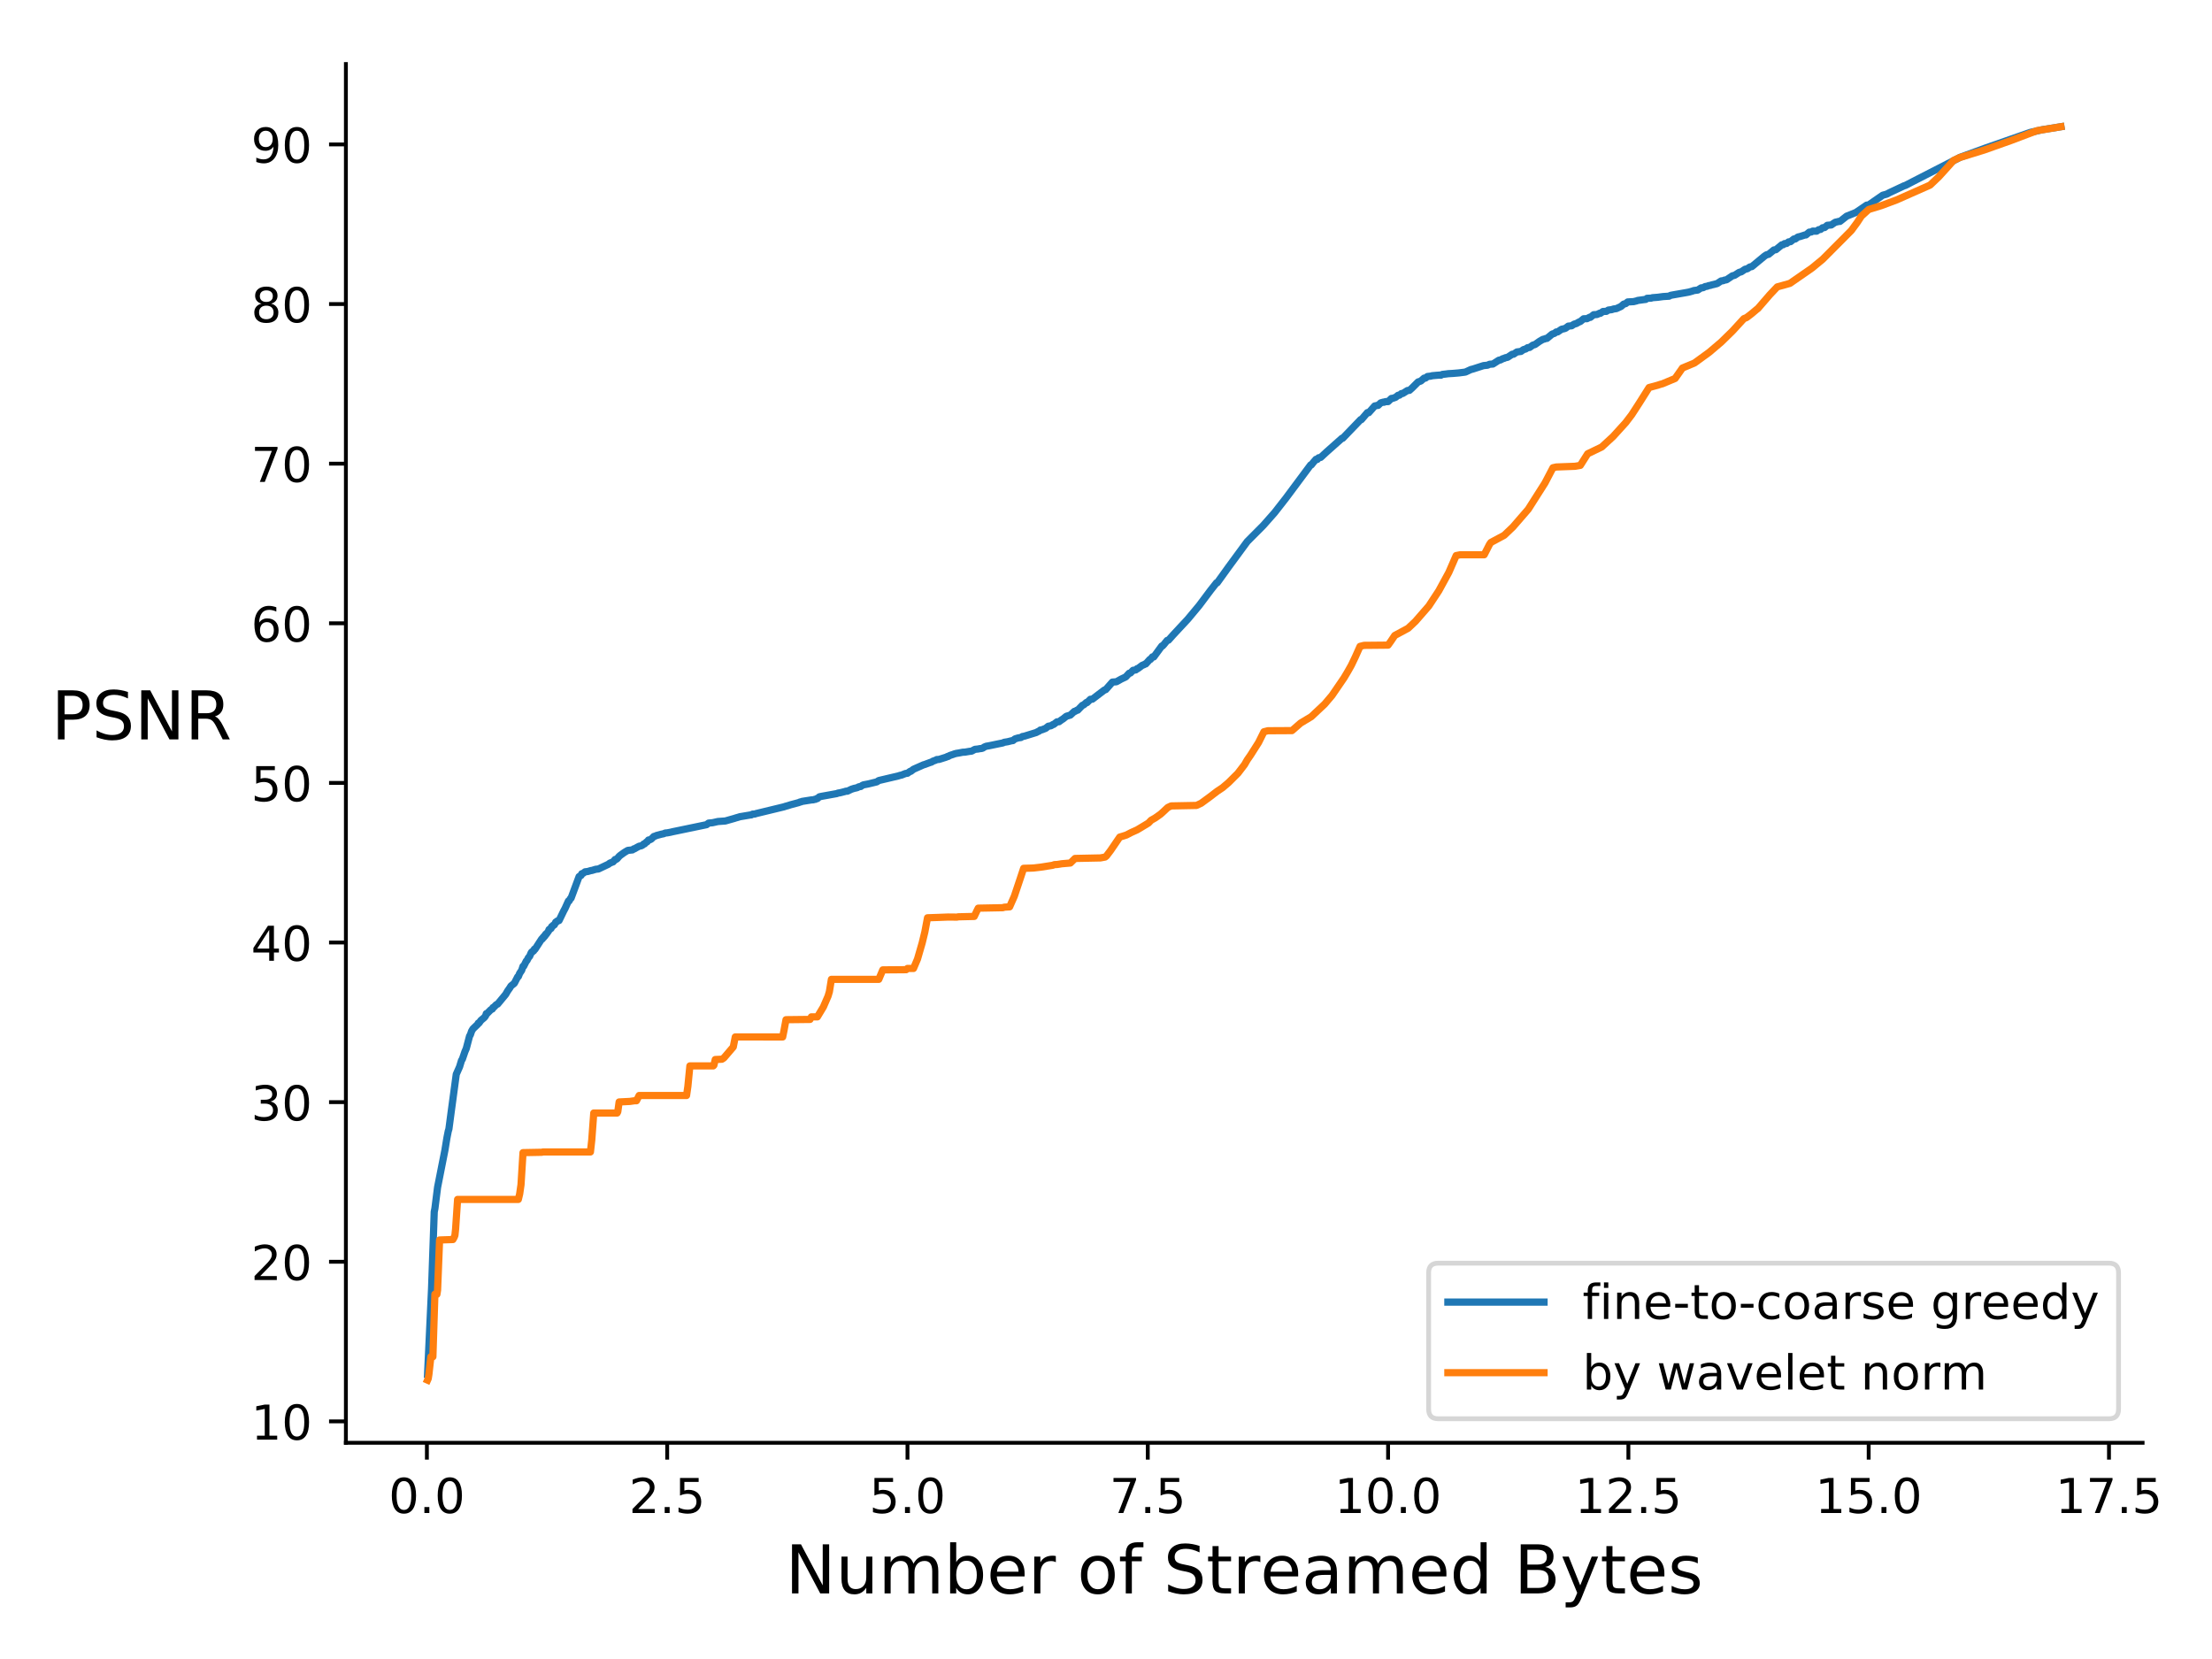 <?xml version="1.0" encoding="utf-8" standalone="no"?>
<!DOCTYPE svg PUBLIC "-//W3C//DTD SVG 1.1//EN"
  "http://www.w3.org/Graphics/SVG/1.1/DTD/svg11.dtd">
<!-- Created with matplotlib (http://matplotlib.org/) -->
<svg height="345pt" version="1.1" viewBox="0 0 460 345" width="460pt" xmlns="http://www.w3.org/2000/svg" xmlns:xlink="http://www.w3.org/1999/xlink">
 <defs>
  <style type="text/css">
*{stroke-linecap:butt;stroke-linejoin:round;}
  </style>
 </defs>
 <g id="figure_1">
  <g id="patch_1">
   <path d="M 0 345.6 
L 460.8 345.6 
L 460.8 0 
L 0 0 
z
" style="fill:#ffffff;"/>
  </g>
  <g id="axes_1">
   <g id="patch_2">
    <path d="M 71.93 300.04 
L 445.565 300.04 
L 445.565 13.32 
L 71.93 13.32 
z
" style="fill:#ffffff;"/>
   </g>
   <g id="matplotlib.axis_1">
    <g id="xtick_1">
     <g id="line2d_1">
      <defs>
       <path d="M 0 0 
L 0 3.5 
" id="mc41117e5f7" style="stroke:#000000;stroke-width:0.8;"/>
      </defs>
      <g>
       <use style="stroke:#000000;stroke-width:0.8;" x="88.775" xlink:href="#mc41117e5f7" y="300.04"/>
      </g>
     </g>
     <g id="text_1">
      <!-- 0.0 -->
      <defs>
       <path d="M 31.781 66.406 
Q 24.172 66.406 20.328 58.906 
Q 16.5 51.422 16.5 36.375 
Q 16.5 21.391 20.328 13.891 
Q 24.172 6.391 31.781 6.391 
Q 39.453 6.391 43.281 13.891 
Q 47.125 21.391 47.125 36.375 
Q 47.125 51.422 43.281 58.906 
Q 39.453 66.406 31.781 66.406 
z
M 31.781 74.219 
Q 44.047 74.219 50.516 64.516 
Q 56.984 54.828 56.984 36.375 
Q 56.984 17.969 50.516 8.266 
Q 44.047 -1.422 31.781 -1.422 
Q 19.531 -1.422 13.062 8.266 
Q 6.594 17.969 6.594 36.375 
Q 6.594 54.828 13.062 64.516 
Q 19.531 74.219 31.781 74.219 
z
" id="DejaVuSans-30"/>
       <path d="M 10.688 12.406 
L 21 12.406 
L 21 0 
L 10.688 0 
z
" id="DejaVuSans-2e"/>
      </defs>
      <g transform="translate(80.823 314.638)scale(0.1 -0.1)">
       <use xlink:href="#DejaVuSans-30"/>
       <use x="63.623" xlink:href="#DejaVuSans-2e"/>
       <use x="95.41" xlink:href="#DejaVuSans-30"/>
      </g>
     </g>
    </g>
    <g id="xtick_2">
     <g id="line2d_2">
      <g>
       <use style="stroke:#000000;stroke-width:0.8;" x="138.746" xlink:href="#mc41117e5f7" y="300.04"/>
      </g>
     </g>
     <g id="text_2">
      <!-- 2.5 -->
      <defs>
       <path d="M 19.188 8.297 
L 53.609 8.297 
L 53.609 0 
L 7.328 0 
L 7.328 8.297 
Q 12.938 14.109 22.625 23.891 
Q 32.328 33.688 34.812 36.531 
Q 39.547 41.844 41.422 45.531 
Q 43.312 49.219 43.312 52.781 
Q 43.312 58.594 39.234 62.25 
Q 35.156 65.922 28.609 65.922 
Q 23.969 65.922 18.812 64.312 
Q 13.672 62.703 7.812 59.422 
L 7.812 69.391 
Q 13.766 71.781 18.938 73 
Q 24.125 74.219 28.422 74.219 
Q 39.75 74.219 46.484 68.547 
Q 53.219 62.891 53.219 53.422 
Q 53.219 48.922 51.531 44.891 
Q 49.859 40.875 45.406 35.406 
Q 44.188 33.984 37.641 27.219 
Q 31.109 20.453 19.188 8.297 
z
" id="DejaVuSans-32"/>
       <path d="M 10.797 72.906 
L 49.516 72.906 
L 49.516 64.594 
L 19.828 64.594 
L 19.828 46.734 
Q 21.969 47.469 24.109 47.828 
Q 26.266 48.188 28.422 48.188 
Q 40.625 48.188 47.75 41.5 
Q 54.891 34.812 54.891 23.391 
Q 54.891 11.625 47.562 5.094 
Q 40.234 -1.422 26.906 -1.422 
Q 22.312 -1.422 17.547 -0.641 
Q 12.797 0.141 7.719 1.703 
L 7.719 11.625 
Q 12.109 9.234 16.797 8.062 
Q 21.484 6.891 26.703 6.891 
Q 35.156 6.891 40.078 11.328 
Q 45.016 15.766 45.016 23.391 
Q 45.016 31 40.078 35.438 
Q 35.156 39.891 26.703 39.891 
Q 22.75 39.891 18.812 39.016 
Q 14.891 38.141 10.797 36.281 
z
" id="DejaVuSans-35"/>
      </defs>
      <g transform="translate(130.795 314.638)scale(0.1 -0.1)">
       <use xlink:href="#DejaVuSans-32"/>
       <use x="63.623" xlink:href="#DejaVuSans-2e"/>
       <use x="95.41" xlink:href="#DejaVuSans-35"/>
      </g>
     </g>
    </g>
    <g id="xtick_3">
     <g id="line2d_3">
      <g>
       <use style="stroke:#000000;stroke-width:0.8;" x="188.718" xlink:href="#mc41117e5f7" y="300.04"/>
      </g>
     </g>
     <g id="text_3">
      <!-- 5.0 -->
      <g transform="translate(180.766 314.638)scale(0.1 -0.1)">
       <use xlink:href="#DejaVuSans-35"/>
       <use x="63.623" xlink:href="#DejaVuSans-2e"/>
       <use x="95.41" xlink:href="#DejaVuSans-30"/>
      </g>
     </g>
    </g>
    <g id="xtick_4">
     <g id="line2d_4">
      <g>
       <use style="stroke:#000000;stroke-width:0.8;" x="238.69" xlink:href="#mc41117e5f7" y="300.04"/>
      </g>
     </g>
     <g id="text_4">
      <!-- 7.5 -->
      <defs>
       <path d="M 8.203 72.906 
L 55.078 72.906 
L 55.078 68.703 
L 28.609 0 
L 18.312 0 
L 43.219 64.594 
L 8.203 64.594 
z
" id="DejaVuSans-37"/>
      </defs>
      <g transform="translate(230.738 314.638)scale(0.1 -0.1)">
       <use xlink:href="#DejaVuSans-37"/>
       <use x="63.623" xlink:href="#DejaVuSans-2e"/>
       <use x="95.41" xlink:href="#DejaVuSans-35"/>
      </g>
     </g>
    </g>
    <g id="xtick_5">
     <g id="line2d_5">
      <g>
       <use style="stroke:#000000;stroke-width:0.8;" x="288.661" xlink:href="#mc41117e5f7" y="300.04"/>
      </g>
     </g>
     <g id="text_5">
      <!-- 10.0 -->
      <defs>
       <path d="M 12.406 8.297 
L 28.516 8.297 
L 28.516 63.922 
L 10.984 60.406 
L 10.984 69.391 
L 28.422 72.906 
L 38.281 72.906 
L 38.281 8.297 
L 54.391 8.297 
L 54.391 0 
L 12.406 0 
z
" id="DejaVuSans-31"/>
      </defs>
      <g transform="translate(277.528 314.638)scale(0.1 -0.1)">
       <use xlink:href="#DejaVuSans-31"/>
       <use x="63.623" xlink:href="#DejaVuSans-30"/>
       <use x="127.246" xlink:href="#DejaVuSans-2e"/>
       <use x="159.033" xlink:href="#DejaVuSans-30"/>
      </g>
     </g>
    </g>
    <g id="xtick_6">
     <g id="line2d_6">
      <g>
       <use style="stroke:#000000;stroke-width:0.8;" x="338.633" xlink:href="#mc41117e5f7" y="300.04"/>
      </g>
     </g>
     <g id="text_6">
      <!-- 12.5 -->
      <g transform="translate(327.5 314.638)scale(0.1 -0.1)">
       <use xlink:href="#DejaVuSans-31"/>
       <use x="63.623" xlink:href="#DejaVuSans-32"/>
       <use x="127.246" xlink:href="#DejaVuSans-2e"/>
       <use x="159.033" xlink:href="#DejaVuSans-35"/>
      </g>
     </g>
    </g>
    <g id="xtick_7">
     <g id="line2d_7">
      <g>
       <use style="stroke:#000000;stroke-width:0.8;" x="388.604" xlink:href="#mc41117e5f7" y="300.04"/>
      </g>
     </g>
     <g id="text_7">
      <!-- 15.0 -->
      <g transform="translate(377.472 314.638)scale(0.1 -0.1)">
       <use xlink:href="#DejaVuSans-31"/>
       <use x="63.623" xlink:href="#DejaVuSans-35"/>
       <use x="127.246" xlink:href="#DejaVuSans-2e"/>
       <use x="159.033" xlink:href="#DejaVuSans-30"/>
      </g>
     </g>
    </g>
    <g id="xtick_8">
     <g id="line2d_8">
      <g>
       <use style="stroke:#000000;stroke-width:0.8;" x="438.576" xlink:href="#mc41117e5f7" y="300.04"/>
      </g>
     </g>
     <g id="text_8">
      <!-- 17.5 -->
      <g transform="translate(427.443 314.638)scale(0.1 -0.1)">
       <use xlink:href="#DejaVuSans-31"/>
       <use x="63.623" xlink:href="#DejaVuSans-37"/>
       <use x="127.246" xlink:href="#DejaVuSans-2e"/>
       <use x="159.033" xlink:href="#DejaVuSans-35"/>
      </g>
     </g>
    </g>
    <g id="text_9">
     <!-- Number of Streamed Bytes -->
     <defs>
      <path d="M 9.812 72.906 
L 23.094 72.906 
L 55.422 11.922 
L 55.422 72.906 
L 64.984 72.906 
L 64.984 0 
L 51.703 0 
L 19.391 60.984 
L 19.391 0 
L 9.812 0 
z
" id="DejaVuSans-4e"/>
      <path d="M 8.5 21.578 
L 8.5 54.688 
L 17.484 54.688 
L 17.484 21.922 
Q 17.484 14.156 20.5 10.266 
Q 23.531 6.391 29.594 6.391 
Q 36.859 6.391 41.078 11.031 
Q 45.312 15.672 45.312 23.688 
L 45.312 54.688 
L 54.297 54.688 
L 54.297 0 
L 45.312 0 
L 45.312 8.406 
Q 42.047 3.422 37.719 1 
Q 33.406 -1.422 27.688 -1.422 
Q 18.266 -1.422 13.375 4.438 
Q 8.5 10.297 8.5 21.578 
z
M 31.109 56 
z
" id="DejaVuSans-75"/>
      <path d="M 52 44.188 
Q 55.375 50.25 60.062 53.125 
Q 64.75 56 71.094 56 
Q 79.641 56 84.281 50.016 
Q 88.922 44.047 88.922 33.016 
L 88.922 0 
L 79.891 0 
L 79.891 32.719 
Q 79.891 40.578 77.094 44.375 
Q 74.312 48.188 68.609 48.188 
Q 61.625 48.188 57.562 43.547 
Q 53.516 38.922 53.516 30.906 
L 53.516 0 
L 44.484 0 
L 44.484 32.719 
Q 44.484 40.625 41.703 44.406 
Q 38.922 48.188 33.109 48.188 
Q 26.219 48.188 22.156 43.531 
Q 18.109 38.875 18.109 30.906 
L 18.109 0 
L 9.078 0 
L 9.078 54.688 
L 18.109 54.688 
L 18.109 46.188 
Q 21.188 51.219 25.484 53.609 
Q 29.781 56 35.688 56 
Q 41.656 56 45.828 52.969 
Q 50 49.953 52 44.188 
z
" id="DejaVuSans-6d"/>
      <path d="M 48.688 27.297 
Q 48.688 37.203 44.609 42.844 
Q 40.531 48.484 33.406 48.484 
Q 26.266 48.484 22.188 42.844 
Q 18.109 37.203 18.109 27.297 
Q 18.109 17.391 22.188 11.75 
Q 26.266 6.109 33.406 6.109 
Q 40.531 6.109 44.609 11.75 
Q 48.688 17.391 48.688 27.297 
z
M 18.109 46.391 
Q 20.953 51.266 25.266 53.625 
Q 29.594 56 35.594 56 
Q 45.562 56 51.781 48.094 
Q 58.016 40.188 58.016 27.297 
Q 58.016 14.406 51.781 6.484 
Q 45.562 -1.422 35.594 -1.422 
Q 29.594 -1.422 25.266 0.953 
Q 20.953 3.328 18.109 8.203 
L 18.109 0 
L 9.078 0 
L 9.078 75.984 
L 18.109 75.984 
z
" id="DejaVuSans-62"/>
      <path d="M 56.203 29.594 
L 56.203 25.203 
L 14.891 25.203 
Q 15.484 15.922 20.484 11.062 
Q 25.484 6.203 34.422 6.203 
Q 39.594 6.203 44.453 7.469 
Q 49.312 8.734 54.109 11.281 
L 54.109 2.781 
Q 49.266 0.734 44.188 -0.344 
Q 39.109 -1.422 33.891 -1.422 
Q 20.797 -1.422 13.156 6.188 
Q 5.516 13.812 5.516 26.812 
Q 5.516 40.234 12.766 48.109 
Q 20.016 56 32.328 56 
Q 43.359 56 49.781 48.891 
Q 56.203 41.797 56.203 29.594 
z
M 47.219 32.234 
Q 47.125 39.594 43.094 43.984 
Q 39.062 48.391 32.422 48.391 
Q 24.906 48.391 20.391 44.141 
Q 15.875 39.891 15.188 32.172 
z
" id="DejaVuSans-65"/>
      <path d="M 41.109 46.297 
Q 39.594 47.172 37.812 47.578 
Q 36.031 48 33.891 48 
Q 26.266 48 22.188 43.047 
Q 18.109 38.094 18.109 28.812 
L 18.109 0 
L 9.078 0 
L 9.078 54.688 
L 18.109 54.688 
L 18.109 46.188 
Q 20.953 51.172 25.484 53.578 
Q 30.031 56 36.531 56 
Q 37.453 56 38.578 55.875 
Q 39.703 55.766 41.062 55.516 
z
" id="DejaVuSans-72"/>
      <path id="DejaVuSans-20"/>
      <path d="M 30.609 48.391 
Q 23.391 48.391 19.188 42.75 
Q 14.984 37.109 14.984 27.297 
Q 14.984 17.484 19.156 11.844 
Q 23.344 6.203 30.609 6.203 
Q 37.797 6.203 41.984 11.859 
Q 46.188 17.531 46.188 27.297 
Q 46.188 37.016 41.984 42.703 
Q 37.797 48.391 30.609 48.391 
z
M 30.609 56 
Q 42.328 56 49.016 48.375 
Q 55.719 40.766 55.719 27.297 
Q 55.719 13.875 49.016 6.219 
Q 42.328 -1.422 30.609 -1.422 
Q 18.844 -1.422 12.172 6.219 
Q 5.516 13.875 5.516 27.297 
Q 5.516 40.766 12.172 48.375 
Q 18.844 56 30.609 56 
z
" id="DejaVuSans-6f"/>
      <path d="M 37.109 75.984 
L 37.109 68.5 
L 28.516 68.5 
Q 23.688 68.5 21.797 66.547 
Q 19.922 64.594 19.922 59.516 
L 19.922 54.688 
L 34.719 54.688 
L 34.719 47.703 
L 19.922 47.703 
L 19.922 0 
L 10.891 0 
L 10.891 47.703 
L 2.297 47.703 
L 2.297 54.688 
L 10.891 54.688 
L 10.891 58.5 
Q 10.891 67.625 15.141 71.797 
Q 19.391 75.984 28.609 75.984 
z
" id="DejaVuSans-66"/>
      <path d="M 53.516 70.516 
L 53.516 60.891 
Q 47.906 63.578 42.922 64.891 
Q 37.938 66.219 33.297 66.219 
Q 25.25 66.219 20.875 63.094 
Q 16.5 59.969 16.5 54.203 
Q 16.5 49.359 19.406 46.891 
Q 22.312 44.438 30.422 42.922 
L 36.375 41.703 
Q 47.406 39.594 52.656 34.297 
Q 57.906 29 57.906 20.125 
Q 57.906 9.516 50.797 4.047 
Q 43.703 -1.422 29.984 -1.422 
Q 24.812 -1.422 18.969 -0.25 
Q 13.141 0.922 6.891 3.219 
L 6.891 13.375 
Q 12.891 10.016 18.656 8.297 
Q 24.422 6.594 29.984 6.594 
Q 38.422 6.594 43.016 9.906 
Q 47.609 13.234 47.609 19.391 
Q 47.609 24.75 44.312 27.781 
Q 41.016 30.812 33.5 32.328 
L 27.484 33.5 
Q 16.453 35.688 11.516 40.375 
Q 6.594 45.062 6.594 53.422 
Q 6.594 63.094 13.406 68.656 
Q 20.219 74.219 32.172 74.219 
Q 37.312 74.219 42.625 73.281 
Q 47.953 72.359 53.516 70.516 
z
" id="DejaVuSans-53"/>
      <path d="M 18.312 70.219 
L 18.312 54.688 
L 36.812 54.688 
L 36.812 47.703 
L 18.312 47.703 
L 18.312 18.016 
Q 18.312 11.328 20.141 9.422 
Q 21.969 7.516 27.594 7.516 
L 36.812 7.516 
L 36.812 0 
L 27.594 0 
Q 17.188 0 13.234 3.875 
Q 9.281 7.766 9.281 18.016 
L 9.281 47.703 
L 2.688 47.703 
L 2.688 54.688 
L 9.281 54.688 
L 9.281 70.219 
z
" id="DejaVuSans-74"/>
      <path d="M 34.281 27.484 
Q 23.391 27.484 19.188 25 
Q 14.984 22.516 14.984 16.5 
Q 14.984 11.719 18.141 8.906 
Q 21.297 6.109 26.703 6.109 
Q 34.188 6.109 38.703 11.406 
Q 43.219 16.703 43.219 25.484 
L 43.219 27.484 
z
M 52.203 31.203 
L 52.203 0 
L 43.219 0 
L 43.219 8.297 
Q 40.141 3.328 35.547 0.953 
Q 30.953 -1.422 24.312 -1.422 
Q 15.922 -1.422 10.953 3.297 
Q 6 8.016 6 15.922 
Q 6 25.141 12.172 29.828 
Q 18.359 34.516 30.609 34.516 
L 43.219 34.516 
L 43.219 35.406 
Q 43.219 41.609 39.141 45 
Q 35.062 48.391 27.688 48.391 
Q 23 48.391 18.547 47.266 
Q 14.109 46.141 10.016 43.891 
L 10.016 52.203 
Q 14.938 54.109 19.578 55.047 
Q 24.219 56 28.609 56 
Q 40.484 56 46.344 49.844 
Q 52.203 43.703 52.203 31.203 
z
" id="DejaVuSans-61"/>
      <path d="M 45.406 46.391 
L 45.406 75.984 
L 54.391 75.984 
L 54.391 0 
L 45.406 0 
L 45.406 8.203 
Q 42.578 3.328 38.25 0.953 
Q 33.938 -1.422 27.875 -1.422 
Q 17.969 -1.422 11.734 6.484 
Q 5.516 14.406 5.516 27.297 
Q 5.516 40.188 11.734 48.094 
Q 17.969 56 27.875 56 
Q 33.938 56 38.25 53.625 
Q 42.578 51.266 45.406 46.391 
z
M 14.797 27.297 
Q 14.797 17.391 18.875 11.75 
Q 22.953 6.109 30.078 6.109 
Q 37.203 6.109 41.297 11.75 
Q 45.406 17.391 45.406 27.297 
Q 45.406 37.203 41.297 42.844 
Q 37.203 48.484 30.078 48.484 
Q 22.953 48.484 18.875 42.844 
Q 14.797 37.203 14.797 27.297 
z
" id="DejaVuSans-64"/>
      <path d="M 19.672 34.812 
L 19.672 8.109 
L 35.5 8.109 
Q 43.453 8.109 47.281 11.406 
Q 51.125 14.703 51.125 21.484 
Q 51.125 28.328 47.281 31.562 
Q 43.453 34.812 35.5 34.812 
z
M 19.672 64.797 
L 19.672 42.828 
L 34.281 42.828 
Q 41.5 42.828 45.031 45.531 
Q 48.578 48.25 48.578 53.812 
Q 48.578 59.328 45.031 62.062 
Q 41.5 64.797 34.281 64.797 
z
M 9.812 72.906 
L 35.016 72.906 
Q 46.297 72.906 52.391 68.219 
Q 58.5 63.531 58.5 54.891 
Q 58.5 48.188 55.375 44.234 
Q 52.25 40.281 46.188 39.312 
Q 53.469 37.75 57.5 32.781 
Q 61.531 27.828 61.531 20.406 
Q 61.531 10.641 54.891 5.312 
Q 48.25 0 35.984 0 
L 9.812 0 
z
" id="DejaVuSans-42"/>
      <path d="M 32.172 -5.078 
Q 28.375 -14.844 24.75 -17.812 
Q 21.141 -20.797 15.094 -20.797 
L 7.906 -20.797 
L 7.906 -13.281 
L 13.188 -13.281 
Q 16.891 -13.281 18.938 -11.516 
Q 21 -9.766 23.484 -3.219 
L 25.094 0.875 
L 2.984 54.688 
L 12.5 54.688 
L 29.594 11.922 
L 46.688 54.688 
L 56.203 54.688 
z
" id="DejaVuSans-79"/>
      <path d="M 44.281 53.078 
L 44.281 44.578 
Q 40.484 46.531 36.375 47.5 
Q 32.281 48.484 27.875 48.484 
Q 21.188 48.484 17.844 46.438 
Q 14.5 44.391 14.5 40.281 
Q 14.5 37.156 16.891 35.375 
Q 19.281 33.594 26.516 31.984 
L 29.594 31.297 
Q 39.156 29.25 43.188 25.516 
Q 47.219 21.781 47.219 15.094 
Q 47.219 7.469 41.188 3.016 
Q 35.156 -1.422 24.609 -1.422 
Q 20.219 -1.422 15.453 -0.562 
Q 10.688 0.297 5.422 2 
L 5.422 11.281 
Q 10.406 8.688 15.234 7.391 
Q 20.062 6.109 24.812 6.109 
Q 31.156 6.109 34.562 8.281 
Q 37.984 10.453 37.984 14.406 
Q 37.984 18.062 35.516 20.016 
Q 33.062 21.969 24.703 23.781 
L 21.578 24.516 
Q 13.234 26.266 9.516 29.906 
Q 5.812 33.547 5.812 39.891 
Q 5.812 47.609 11.281 51.797 
Q 16.75 56 26.812 56 
Q 31.781 56 36.172 55.266 
Q 40.578 54.547 44.281 53.078 
z
" id="DejaVuSans-73"/>
     </defs>
     <g transform="translate(163.332 331.356)scale(0.14 -0.14)">
      <use xlink:href="#DejaVuSans-4e"/>
      <use x="74.805" xlink:href="#DejaVuSans-75"/>
      <use x="138.184" xlink:href="#DejaVuSans-6d"/>
      <use x="235.596" xlink:href="#DejaVuSans-62"/>
      <use x="299.072" xlink:href="#DejaVuSans-65"/>
      <use x="360.596" xlink:href="#DejaVuSans-72"/>
      <use x="401.709" xlink:href="#DejaVuSans-20"/>
      <use x="433.496" xlink:href="#DejaVuSans-6f"/>
      <use x="494.678" xlink:href="#DejaVuSans-66"/>
      <use x="529.883" xlink:href="#DejaVuSans-20"/>
      <use x="561.67" xlink:href="#DejaVuSans-53"/>
      <use x="625.146" xlink:href="#DejaVuSans-74"/>
      <use x="664.355" xlink:href="#DejaVuSans-72"/>
      <use x="705.438" xlink:href="#DejaVuSans-65"/>
      <use x="766.961" xlink:href="#DejaVuSans-61"/>
      <use x="828.24" xlink:href="#DejaVuSans-6d"/>
      <use x="925.652" xlink:href="#DejaVuSans-65"/>
      <use x="987.176" xlink:href="#DejaVuSans-64"/>
      <use x="1050.652" xlink:href="#DejaVuSans-20"/>
      <use x="1082.439" xlink:href="#DejaVuSans-42"/>
      <use x="1151.043" xlink:href="#DejaVuSans-79"/>
      <use x="1210.223" xlink:href="#DejaVuSans-74"/>
      <use x="1249.432" xlink:href="#DejaVuSans-65"/>
      <use x="1310.955" xlink:href="#DejaVuSans-73"/>
     </g>
    </g>
   </g>
   <g id="matplotlib.axis_2">
    <g id="ytick_1">
     <g id="line2d_9">
      <defs>
       <path d="M 0 0 
L -3.5 0 
" id="m473432d3e8" style="stroke:#000000;stroke-width:0.8;"/>
      </defs>
      <g>
       <use style="stroke:#000000;stroke-width:0.8;" x="71.93" xlink:href="#m473432d3e8" y="295.586"/>
      </g>
     </g>
     <g id="text_10">
      <!-- 10 -->
      <g transform="translate(52.205 299.385)scale(0.1 -0.1)">
       <use xlink:href="#DejaVuSans-31"/>
       <use x="63.623" xlink:href="#DejaVuSans-30"/>
      </g>
     </g>
    </g>
    <g id="ytick_2">
     <g id="line2d_10">
      <g>
       <use style="stroke:#000000;stroke-width:0.8;" x="71.93" xlink:href="#m473432d3e8" y="262.392"/>
      </g>
     </g>
     <g id="text_11">
      <!-- 20 -->
      <g transform="translate(52.205 266.191)scale(0.1 -0.1)">
       <use xlink:href="#DejaVuSans-32"/>
       <use x="63.623" xlink:href="#DejaVuSans-30"/>
      </g>
     </g>
    </g>
    <g id="ytick_3">
     <g id="line2d_11">
      <g>
       <use style="stroke:#000000;stroke-width:0.8;" x="71.93" xlink:href="#m473432d3e8" y="229.198"/>
      </g>
     </g>
     <g id="text_12">
      <!-- 30 -->
      <defs>
       <path d="M 40.578 39.312 
Q 47.656 37.797 51.625 33 
Q 55.609 28.219 55.609 21.188 
Q 55.609 10.406 48.188 4.484 
Q 40.766 -1.422 27.094 -1.422 
Q 22.516 -1.422 17.656 -0.516 
Q 12.797 0.391 7.625 2.203 
L 7.625 11.719 
Q 11.719 9.328 16.594 8.109 
Q 21.484 6.891 26.812 6.891 
Q 36.078 6.891 40.938 10.547 
Q 45.797 14.203 45.797 21.188 
Q 45.797 27.641 41.281 31.266 
Q 36.766 34.906 28.719 34.906 
L 20.219 34.906 
L 20.219 43.016 
L 29.109 43.016 
Q 36.375 43.016 40.234 45.922 
Q 44.094 48.828 44.094 54.297 
Q 44.094 59.906 40.109 62.906 
Q 36.141 65.922 28.719 65.922 
Q 24.656 65.922 20.016 65.031 
Q 15.375 64.156 9.812 62.312 
L 9.812 71.094 
Q 15.438 72.656 20.344 73.438 
Q 25.25 74.219 29.594 74.219 
Q 40.828 74.219 47.359 69.109 
Q 53.906 64.016 53.906 55.328 
Q 53.906 49.266 50.438 45.094 
Q 46.969 40.922 40.578 39.312 
z
" id="DejaVuSans-33"/>
      </defs>
      <g transform="translate(52.205 232.997)scale(0.1 -0.1)">
       <use xlink:href="#DejaVuSans-33"/>
       <use x="63.623" xlink:href="#DejaVuSans-30"/>
      </g>
     </g>
    </g>
    <g id="ytick_4">
     <g id="line2d_12">
      <g>
       <use style="stroke:#000000;stroke-width:0.8;" x="71.93" xlink:href="#m473432d3e8" y="196.004"/>
      </g>
     </g>
     <g id="text_13">
      <!-- 40 -->
      <defs>
       <path d="M 37.797 64.312 
L 12.891 25.391 
L 37.797 25.391 
z
M 35.203 72.906 
L 47.609 72.906 
L 47.609 25.391 
L 58.016 25.391 
L 58.016 17.188 
L 47.609 17.188 
L 47.609 0 
L 37.797 0 
L 37.797 17.188 
L 4.891 17.188 
L 4.891 26.703 
z
" id="DejaVuSans-34"/>
      </defs>
      <g transform="translate(52.205 199.803)scale(0.1 -0.1)">
       <use xlink:href="#DejaVuSans-34"/>
       <use x="63.623" xlink:href="#DejaVuSans-30"/>
      </g>
     </g>
    </g>
    <g id="ytick_5">
     <g id="line2d_13">
      <g>
       <use style="stroke:#000000;stroke-width:0.8;" x="71.93" xlink:href="#m473432d3e8" y="162.809"/>
      </g>
     </g>
     <g id="text_14">
      <!-- 50 -->
      <g transform="translate(52.205 166.609)scale(0.1 -0.1)">
       <use xlink:href="#DejaVuSans-35"/>
       <use x="63.623" xlink:href="#DejaVuSans-30"/>
      </g>
     </g>
    </g>
    <g id="ytick_6">
     <g id="line2d_14">
      <g>
       <use style="stroke:#000000;stroke-width:0.8;" x="71.93" xlink:href="#m473432d3e8" y="129.615"/>
      </g>
     </g>
     <g id="text_15">
      <!-- 60 -->
      <defs>
       <path d="M 33.016 40.375 
Q 26.375 40.375 22.484 35.828 
Q 18.609 31.297 18.609 23.391 
Q 18.609 15.531 22.484 10.953 
Q 26.375 6.391 33.016 6.391 
Q 39.656 6.391 43.531 10.953 
Q 47.406 15.531 47.406 23.391 
Q 47.406 31.297 43.531 35.828 
Q 39.656 40.375 33.016 40.375 
z
M 52.594 71.297 
L 52.594 62.312 
Q 48.875 64.062 45.094 64.984 
Q 41.312 65.922 37.594 65.922 
Q 27.828 65.922 22.672 59.328 
Q 17.531 52.734 16.797 39.406 
Q 19.672 43.656 24.016 45.922 
Q 28.375 48.188 33.594 48.188 
Q 44.578 48.188 50.953 41.516 
Q 57.328 34.859 57.328 23.391 
Q 57.328 12.156 50.688 5.359 
Q 44.047 -1.422 33.016 -1.422 
Q 20.359 -1.422 13.672 8.266 
Q 6.984 17.969 6.984 36.375 
Q 6.984 53.656 15.188 63.938 
Q 23.391 74.219 37.203 74.219 
Q 40.922 74.219 44.703 73.484 
Q 48.484 72.75 52.594 71.297 
z
" id="DejaVuSans-36"/>
      </defs>
      <g transform="translate(52.205 133.415)scale(0.1 -0.1)">
       <use xlink:href="#DejaVuSans-36"/>
       <use x="63.623" xlink:href="#DejaVuSans-30"/>
      </g>
     </g>
    </g>
    <g id="ytick_7">
     <g id="line2d_15">
      <g>
       <use style="stroke:#000000;stroke-width:0.8;" x="71.93" xlink:href="#m473432d3e8" y="96.421"/>
      </g>
     </g>
     <g id="text_16">
      <!-- 70 -->
      <g transform="translate(52.205 100.22)scale(0.1 -0.1)">
       <use xlink:href="#DejaVuSans-37"/>
       <use x="63.623" xlink:href="#DejaVuSans-30"/>
      </g>
     </g>
    </g>
    <g id="ytick_8">
     <g id="line2d_16">
      <g>
       <use style="stroke:#000000;stroke-width:0.8;" x="71.93" xlink:href="#m473432d3e8" y="63.227"/>
      </g>
     </g>
     <g id="text_17">
      <!-- 80 -->
      <defs>
       <path d="M 31.781 34.625 
Q 24.75 34.625 20.719 30.859 
Q 16.703 27.094 16.703 20.516 
Q 16.703 13.922 20.719 10.156 
Q 24.75 6.391 31.781 6.391 
Q 38.812 6.391 42.859 10.172 
Q 46.922 13.969 46.922 20.516 
Q 46.922 27.094 42.891 30.859 
Q 38.875 34.625 31.781 34.625 
z
M 21.922 38.812 
Q 15.578 40.375 12.031 44.719 
Q 8.5 49.078 8.5 55.328 
Q 8.5 64.062 14.719 69.141 
Q 20.953 74.219 31.781 74.219 
Q 42.672 74.219 48.875 69.141 
Q 55.078 64.062 55.078 55.328 
Q 55.078 49.078 51.531 44.719 
Q 48 40.375 41.703 38.812 
Q 48.828 37.156 52.797 32.312 
Q 56.781 27.484 56.781 20.516 
Q 56.781 9.906 50.312 4.234 
Q 43.844 -1.422 31.781 -1.422 
Q 19.734 -1.422 13.25 4.234 
Q 6.781 9.906 6.781 20.516 
Q 6.781 27.484 10.781 32.312 
Q 14.797 37.156 21.922 38.812 
z
M 18.312 54.391 
Q 18.312 48.734 21.844 45.562 
Q 25.391 42.391 31.781 42.391 
Q 38.141 42.391 41.719 45.562 
Q 45.312 48.734 45.312 54.391 
Q 45.312 60.062 41.719 63.234 
Q 38.141 66.406 31.781 66.406 
Q 25.391 66.406 21.844 63.234 
Q 18.312 60.062 18.312 54.391 
z
" id="DejaVuSans-38"/>
      </defs>
      <g transform="translate(52.205 67.026)scale(0.1 -0.1)">
       <use xlink:href="#DejaVuSans-38"/>
       <use x="63.623" xlink:href="#DejaVuSans-30"/>
      </g>
     </g>
    </g>
    <g id="ytick_9">
     <g id="line2d_17">
      <g>
       <use style="stroke:#000000;stroke-width:0.8;" x="71.93" xlink:href="#m473432d3e8" y="30.033"/>
      </g>
     </g>
     <g id="text_18">
      <!-- 90 -->
      <defs>
       <path d="M 10.984 1.516 
L 10.984 10.5 
Q 14.703 8.734 18.5 7.812 
Q 22.312 6.891 25.984 6.891 
Q 35.75 6.891 40.891 13.453 
Q 46.047 20.016 46.781 33.406 
Q 43.953 29.203 39.594 26.953 
Q 35.25 24.703 29.984 24.703 
Q 19.047 24.703 12.672 31.312 
Q 6.297 37.938 6.297 49.422 
Q 6.297 60.641 12.938 67.422 
Q 19.578 74.219 30.609 74.219 
Q 43.266 74.219 49.922 64.516 
Q 56.594 54.828 56.594 36.375 
Q 56.594 19.141 48.406 8.859 
Q 40.234 -1.422 26.422 -1.422 
Q 22.703 -1.422 18.891 -0.688 
Q 15.094 0.047 10.984 1.516 
z
M 30.609 32.422 
Q 37.25 32.422 41.125 36.953 
Q 45.016 41.5 45.016 49.422 
Q 45.016 57.281 41.125 61.844 
Q 37.25 66.406 30.609 66.406 
Q 23.969 66.406 20.094 61.844 
Q 16.219 57.281 16.219 49.422 
Q 16.219 41.5 20.094 36.953 
Q 23.969 32.422 30.609 32.422 
z
" id="DejaVuSans-39"/>
      </defs>
      <g transform="translate(52.205 33.832)scale(0.1 -0.1)">
       <use xlink:href="#DejaVuSans-39"/>
       <use x="63.623" xlink:href="#DejaVuSans-30"/>
      </g>
     </g>
    </g>
    <g id="text_19">
     <!-- PSNR -->
     <defs>
      <path d="M 19.672 64.797 
L 19.672 37.406 
L 32.078 37.406 
Q 38.969 37.406 42.719 40.969 
Q 46.484 44.531 46.484 51.125 
Q 46.484 57.672 42.719 61.234 
Q 38.969 64.797 32.078 64.797 
z
M 9.812 72.906 
L 32.078 72.906 
Q 44.344 72.906 50.609 67.359 
Q 56.891 61.812 56.891 51.125 
Q 56.891 40.328 50.609 34.812 
Q 44.344 29.297 32.078 29.297 
L 19.672 29.297 
L 19.672 0 
L 9.812 0 
z
" id="DejaVuSans-50"/>
      <path d="M 44.391 34.188 
Q 47.562 33.109 50.562 29.594 
Q 53.562 26.078 56.594 19.922 
L 66.609 0 
L 56 0 
L 46.688 18.703 
Q 43.062 26.031 39.672 28.422 
Q 36.281 30.812 30.422 30.812 
L 19.672 30.812 
L 19.672 0 
L 9.812 0 
L 9.812 72.906 
L 32.078 72.906 
Q 44.578 72.906 50.734 67.672 
Q 56.891 62.453 56.891 51.906 
Q 56.891 45.016 53.688 40.469 
Q 50.484 35.938 44.391 34.188 
z
M 19.672 64.797 
L 19.672 38.922 
L 32.078 38.922 
Q 39.203 38.922 42.844 42.219 
Q 46.484 45.516 46.484 51.906 
Q 46.484 58.297 42.844 61.547 
Q 39.203 64.797 32.078 64.797 
z
" id="DejaVuSans-52"/>
     </defs>
     <g transform="translate(10.674 153.768)scale(0.14 -0.14)">
      <use xlink:href="#DejaVuSans-50"/>
      <use x="60.303" xlink:href="#DejaVuSans-53"/>
      <use x="123.779" xlink:href="#DejaVuSans-4e"/>
      <use x="198.584" xlink:href="#DejaVuSans-52"/>
     </g>
    </g>
   </g>
   <g id="line2d_18">
    <path clip-path="url(#p9df14fd41d)" d="M 88.913 285.819 
L 89.746 268.028 
L 90.302 252.007 
L 90.44 251.328 
L 90.996 246.915 
L 92.522 239.191 
L 92.939 236.637 
L 93.217 235.233 
L 93.355 234.779 
L 93.772 231.624 
L 94.882 223.404 
L 95.576 221.837 
L 95.993 220.465 
L 96.132 220.312 
L 96.687 218.694 
L 96.964 218.051 
L 97.658 215.419 
L 97.797 215.242 
L 98.075 214.424 
L 98.353 213.96 
L 99.324 213.03 
L 99.463 212.76 
L 99.602 212.759 
L 100.018 212.19 
L 100.712 211.606 
L 100.99 211.241 
L 101.129 210.791 
L 101.268 210.791 
L 102.1 209.949 
L 102.378 209.841 
L 102.517 209.522 
L 102.656 209.491 
L 103.211 208.918 
L 103.488 208.805 
L 105.154 206.791 
L 105.571 206.072 
L 105.987 205.488 
L 106.265 205.034 
L 106.959 204.482 
L 107.653 203.138 
L 107.792 203.084 
L 108.069 202.407 
L 108.486 201.789 
L 108.763 200.942 
L 108.902 200.942 
L 109.457 199.839 
L 109.596 199.737 
L 109.874 199.176 
L 110.151 198.858 
L 110.429 198.192 
L 110.568 197.969 
L 110.707 197.969 
L 110.845 197.744 
L 110.984 197.734 
L 111.123 197.381 
L 111.262 197.403 
L 112.65 195.263 
L 112.789 195.262 
L 112.927 194.931 
L 113.066 194.945 
L 113.205 194.619 
L 113.344 194.631 
L 113.483 194.256 
L 113.622 194.256 
L 113.899 193.849 
L 114.038 193.68 
L 114.177 193.302 
L 114.316 193.302 
L 114.454 193.076 
L 114.593 193.083 
L 114.732 192.673 
L 114.871 192.673 
L 115.01 192.436 
L 115.287 192.323 
L 115.565 191.761 
L 115.704 191.761 
L 115.843 191.551 
L 115.981 191.551 
L 116.12 191.407 
L 116.259 191.437 
L 117.231 189.425 
L 117.508 188.914 
L 118.202 187.374 
L 118.341 187.378 
L 118.619 186.871 
L 118.758 186.777 
L 120.423 182.29 
L 120.84 182.049 
L 120.979 181.699 
L 121.256 181.619 
L 121.673 181.299 
L 122.228 181.234 
L 122.922 181.027 
L 123.061 181.027 
L 123.338 180.941 
L 123.893 180.769 
L 124.449 180.712 
L 126.531 179.723 
L 126.809 179.496 
L 127.364 179.276 
L 127.503 179.23 
L 127.919 178.729 
L 128.058 178.757 
L 128.336 178.575 
L 128.752 178.086 
L 129.03 177.848 
L 129.724 177.351 
L 130.001 177.169 
L 130.556 176.843 
L 131.528 176.742 
L 131.806 176.52 
L 131.945 176.523 
L 132.361 176.273 
L 132.916 175.977 
L 133.333 175.893 
L 133.61 175.756 
L 133.888 175.497 
L 134.027 175.501 
L 134.443 175.099 
L 134.582 175.054 
L 134.86 174.686 
L 135.137 174.64 
L 135.415 174.503 
L 135.692 174.234 
L 135.97 173.948 
L 136.248 173.875 
L 136.525 173.746 
L 137.497 173.487 
L 138.052 173.371 
L 138.33 173.231 
L 138.746 173.201 
L 139.44 173.071 
L 139.857 172.968 
L 146.936 171.498 
L 147.353 171.169 
L 148.185 171.089 
L 149.296 170.84 
L 150.823 170.73 
L 152.766 170.18 
L 153.044 170.084 
L 153.46 169.971 
L 153.876 169.839 
L 154.432 169.748 
L 156.098 169.466 
L 156.236 169.464 
L 156.514 169.299 
L 156.93 169.294 
L 157.208 169.194 
L 163.038 167.783 
L 163.316 167.684 
L 163.871 167.533 
L 164.426 167.352 
L 166.092 166.908 
L 166.369 166.781 
L 166.508 166.783 
L 166.786 166.658 
L 168.729 166.349 
L 169.146 166.321 
L 169.423 166.223 
L 169.562 166.23 
L 169.84 166.065 
L 169.979 166.074 
L 170.395 165.703 
L 170.811 165.609 
L 174.004 165.034 
L 174.282 164.925 
L 174.698 164.862 
L 175.67 164.614 
L 175.947 164.521 
L 176.225 164.529 
L 176.503 164.396 
L 177.058 164.129 
L 177.613 163.949 
L 178.03 163.86 
L 178.307 163.782 
L 178.585 163.618 
L 179.001 163.557 
L 179.279 163.353 
L 179.556 163.219 
L 179.973 163.14 
L 180.528 163.032 
L 182.333 162.596 
L 182.749 162.317 
L 186.775 161.37 
L 187.191 161.237 
L 187.469 161.189 
L 188.302 160.855 
L 188.718 160.803 
L 189.273 160.401 
L 189.412 160.403 
L 189.967 159.972 
L 192.049 159.049 
L 192.327 158.973 
L 193.437 158.556 
L 193.715 158.484 
L 193.993 158.294 
L 194.548 158.1 
L 194.826 157.95 
L 195.242 157.934 
L 195.52 157.85 
L 196.769 157.456 
L 197.047 157.308 
L 197.185 157.308 
L 197.463 157.135 
L 197.741 157.03 
L 198.157 156.898 
L 198.435 156.791 
L 198.851 156.676 
L 199.406 156.589 
L 200.239 156.426 
L 200.656 156.415 
L 201.627 156.246 
L 202.044 156.21 
L 202.738 155.83 
L 203.432 155.756 
L 203.709 155.693 
L 204.126 155.651 
L 204.403 155.559 
L 204.681 155.356 
L 205.097 155.184 
L 205.653 155.092 
L 208.013 154.604 
L 208.29 154.554 
L 208.568 154.485 
L 208.845 154.361 
L 209.539 154.25 
L 210.372 154.042 
L 210.65 154.008 
L 211.066 153.662 
L 211.344 153.576 
L 211.76 153.45 
L 212.316 153.372 
L 212.593 153.169 
L 213.01 153.096 
L 215.508 152.327 
L 215.786 152.161 
L 216.064 152.057 
L 216.341 151.815 
L 216.619 151.782 
L 216.896 151.68 
L 217.452 151.463 
L 218.007 151.021 
L 218.562 150.928 
L 218.979 150.659 
L 219.117 150.649 
L 219.811 150.11 
L 220.228 150.088 
L 220.783 149.679 
L 221.061 149.511 
L 221.755 148.951 
L 222.587 148.707 
L 223.42 147.935 
L 223.559 147.935 
L 223.976 147.68 
L 224.114 147.687 
L 225.086 146.678 
L 225.364 146.583 
L 225.919 146.086 
L 226.058 146.113 
L 226.752 145.421 
L 227.168 145.398 
L 229.667 143.492 
L 229.944 143.413 
L 231.332 141.844 
L 232.165 141.779 
L 233.137 141.229 
L 234.109 140.77 
L 234.803 140.013 
L 235.08 139.957 
L 235.636 139.392 
L 236.191 139.316 
L 236.469 139.051 
L 236.607 139.051 
L 237.579 138.327 
L 237.857 138.255 
L 238.134 138.07 
L 238.273 138.067 
L 239.106 137.14 
L 239.245 137.124 
L 239.661 136.599 
L 239.939 136.613 
L 241.604 134.338 
L 241.743 134.338 
L 242.021 134.039 
L 242.715 133.185 
L 242.993 133.127 
L 243.964 132.037 
L 247.018 128.757 
L 249.378 125.924 
L 251.738 122.771 
L 252.987 121.19 
L 253.126 121.197 
L 255.486 117.915 
L 259.372 112.624 
L 262.704 109.276 
L 265.063 106.607 
L 267.423 103.585 
L 272.559 96.682 
L 272.698 96.682 
L 273.114 96.157 
L 273.67 95.517 
L 273.947 95.54 
L 274.225 95.194 
L 274.641 95.123 
L 275.891 93.968 
L 279.083 91.132 
L 279.222 91.145 
L 282.97 87.248 
L 283.109 87.262 
L 284.358 85.803 
L 284.636 85.824 
L 285.885 84.419 
L 286.163 84.371 
L 286.44 84.287 
L 286.579 84.311 
L 287.134 83.781 
L 287.412 83.702 
L 287.69 83.622 
L 287.828 83.649 
L 288.106 83.519 
L 288.661 83.516 
L 289.355 82.855 
L 289.633 82.842 
L 289.91 82.729 
L 290.188 82.65 
L 290.744 82.201 
L 291.022 82.179 
L 291.438 81.843 
L 291.715 81.822 
L 292.687 81.212 
L 293.103 81.176 
L 293.658 80.676 
L 294.908 79.426 
L 295.463 79.244 
L 296.157 78.631 
L 296.435 78.63 
L 296.851 78.297 
L 297.544 78.216 
L 297.822 78.133 
L 298.793 78.045 
L 299.489 77.996 
L 299.627 78.036 
L 299.905 77.868 
L 300.738 77.772 
L 301.154 77.713 
L 302.126 77.656 
L 303.375 77.551 
L 303.791 77.497 
L 304.486 77.409 
L 304.764 77.363 
L 305.873 76.849 
L 306.289 76.745 
L 308.512 76.03 
L 309.343 75.949 
L 309.761 75.751 
L 310.455 75.702 
L 311.704 74.905 
L 311.982 74.874 
L 312.536 74.585 
L 312.813 74.515 
L 313.091 74.383 
L 313.509 74.309 
L 314.481 73.663 
L 314.758 73.657 
L 315.452 73.189 
L 316.283 73.085 
L 316.839 72.691 
L 317.257 72.589 
L 317.673 72.306 
L 318.088 72.257 
L 318.782 71.763 
L 319.2 71.658 
L 320.171 70.969 
L 320.449 70.809 
L 320.865 70.565 
L 321.143 70.518 
L 321.421 70.394 
L 321.698 70.372 
L 322.808 69.456 
L 323.226 69.347 
L 323.641 69.028 
L 323.919 69.026 
L 324.753 68.461 
L 325.029 68.41 
L 325.306 68.348 
L 325.584 68.244 
L 326.14 67.819 
L 326.833 67.748 
L 327.111 67.558 
L 327.389 67.394 
L 327.805 67.284 
L 328.361 66.964 
L 328.638 66.865 
L 329.332 66.288 
L 330.026 66.271 
L 330.581 65.974 
L 330.721 66 
L 331.415 65.446 
L 332.108 65.404 
L 332.664 65.133 
L 332.802 65.16 
L 333.358 64.772 
L 334.051 64.748 
L 334.469 64.479 
L 335.163 64.392 
L 335.579 64.252 
L 336.134 64.178 
L 337.106 63.729 
L 337.661 63.242 
L 338.077 63.137 
L 338.495 62.791 
L 339.744 62.723 
L 340.02 62.647 
L 340.298 62.587 
L 340.576 62.479 
L 341.269 62.386 
L 341.965 62.293 
L 342.243 62.265 
L 342.519 62.033 
L 343.352 62.006 
L 343.63 61.909 
L 344.741 61.822 
L 345.851 61.673 
L 347.1 61.595 
L 347.378 61.429 
L 347.794 61.345 
L 350.71 60.835 
L 351.264 60.728 
L 351.959 60.531 
L 352.237 60.424 
L 353.069 60.315 
L 353.762 59.867 
L 354.18 59.831 
L 354.596 59.59 
L 355.012 59.535 
L 355.289 59.413 
L 355.707 59.339 
L 355.985 59.241 
L 356.401 59.15 
L 357.094 58.97 
L 357.928 58.42 
L 358.344 58.374 
L 358.621 58.25 
L 359.037 58.187 
L 360.287 57.346 
L 360.704 57.262 
L 361.676 56.636 
L 362.091 56.534 
L 362.925 55.975 
L 363.341 55.905 
L 363.896 55.52 
L 364.312 55.438 
L 366.951 53.254 
L 367.366 52.983 
L 367.782 52.893 
L 368.894 51.98 
L 369.309 51.927 
L 370.559 50.899 
L 370.837 50.888 
L 371.114 50.656 
L 371.53 50.631 
L 371.948 50.306 
L 372.364 50.252 
L 373.057 49.696 
L 373.335 49.702 
L 373.891 49.285 
L 374.307 49.198 
L 375.418 48.842 
L 375.556 48.856 
L 376.249 48.275 
L 376.667 48.244 
L 376.945 48.067 
L 377.777 48.07 
L 378.194 47.773 
L 378.61 47.705 
L 379.026 47.363 
L 379.444 47.318 
L 379.997 46.851 
L 380.831 46.78 
L 381.109 46.58 
L 381.664 46.213 
L 382.08 46.129 
L 382.358 46.045 
L 382.636 46.044 
L 384.023 44.953 
L 385.968 44.174 
L 388.189 42.659 
L 388.604 42.62 
L 391.519 40.601 
L 392.352 40.37 
L 392.908 40.074 
L 395.962 38.641 
L 396.238 38.562 
L 397.905 37.697 
L 407.622 32.71 
L 412.897 30.785 
L 422.197 27.538 
L 424.696 26.971 
L 428.582 26.353 
L 428.582 26.353 
" style="fill:none;stroke:#1f77b4;stroke-linecap:square;stroke-width:1.5;"/>
   </g>
   <g id="line2d_19">
    <path clip-path="url(#p9df14fd41d)" d="M 88.913 287.007 
L 89.052 286.696 
L 89.191 285.82 
L 89.607 282.146 
L 90.024 282.146 
L 90.44 269.136 
L 90.857 269.166 
L 90.996 268.281 
L 91.412 257.861 
L 94.188 257.768 
L 94.466 257.259 
L 94.605 256.885 
L 94.743 255.604 
L 95.16 249.427 
L 107.792 249.427 
L 108.069 248.279 
L 108.347 246.363 
L 108.763 239.698 
L 112.65 239.624 
L 112.927 239.557 
L 122.783 239.557 
L 123.061 237.075 
L 123.477 231.458 
L 128.336 231.458 
L 128.474 231.186 
L 128.752 229.159 
L 130.973 229.049 
L 131.945 228.91 
L 132.361 228.907 
L 132.916 227.815 
L 142.772 227.815 
L 143.049 225.905 
L 143.466 221.661 
L 148.324 221.661 
L 148.463 221.52 
L 148.741 220.334 
L 150.129 220.27 
L 150.545 219.992 
L 152.488 217.717 
L 152.905 215.638 
L 162.76 215.642 
L 163.038 214.294 
L 163.454 212.053 
L 168.452 211.996 
L 168.729 211.464 
L 169.979 211.464 
L 171.228 209.397 
L 172.199 207.155 
L 172.477 206.222 
L 172.893 203.661 
L 182.749 203.662 
L 183.582 201.692 
L 188.44 201.654 
L 188.718 201.392 
L 189.967 201.399 
L 190.8 199.44 
L 191.772 196.084 
L 192.327 193.805 
L 192.882 190.86 
L 195.242 190.78 
L 197.185 190.704 
L 198.99 190.721 
L 199.267 190.658 
L 202.599 190.577 
L 203.154 189.408 
L 203.432 188.86 
L 208.568 188.762 
L 208.845 188.656 
L 209.956 188.587 
L 210.927 186.395 
L 212.177 182.668 
L 212.871 180.57 
L 214.398 180.529 
L 214.953 180.506 
L 216.48 180.324 
L 218.701 179.976 
L 218.979 179.924 
L 219.256 179.804 
L 219.811 179.78 
L 220.367 179.697 
L 220.783 179.625 
L 221.477 179.566 
L 222.587 179.471 
L 223.559 178.52 
L 228.834 178.411 
L 229.806 178.231 
L 230.083 178.017 
L 230.916 176.923 
L 232.859 174.075 
L 233.554 173.869 
L 234.248 173.645 
L 235.219 173.14 
L 236.469 172.577 
L 237.024 172.245 
L 238.828 171.157 
L 239.384 170.576 
L 240.216 170.109 
L 241.327 169.325 
L 241.743 168.958 
L 242.854 167.919 
L 243.548 167.597 
L 248.823 167.494 
L 249.794 167.036 
L 251.599 165.714 
L 253.126 164.547 
L 254.236 163.809 
L 255.486 162.745 
L 257.429 160.811 
L 258.817 158.998 
L 259.372 158.03 
L 260.066 157.032 
L 261.732 154.404 
L 262.842 152.172 
L 263.675 151.961 
L 268.673 151.934 
L 270.477 150.365 
L 272.698 149.031 
L 275.474 146.421 
L 277.001 144.619 
L 279.5 140.968 
L 280.332 139.567 
L 281.027 138.33 
L 281.859 136.593 
L 282.831 134.414 
L 283.664 134.206 
L 288.661 134.158 
L 289.217 133.382 
L 290.048 132.15 
L 292.825 130.656 
L 294.352 129.213 
L 297.128 126.028 
L 299.211 122.856 
L 301.292 119.041 
L 302.819 115.533 
L 303.653 115.37 
L 308.65 115.365 
L 309.761 113.193 
L 310.037 112.809 
L 312.813 111.316 
L 314.618 109.594 
L 317.811 105.908 
L 321.281 100.449 
L 322.948 97.267 
L 323.641 97.114 
L 327.527 96.968 
L 327.945 96.899 
L 328.638 96.777 
L 330.166 94.365 
L 333.08 92.963 
L 335.441 90.79 
L 338.077 87.888 
L 339.326 86.249 
L 340.854 83.891 
L 342.936 80.592 
L 344.741 80.103 
L 345.295 79.918 
L 345.713 79.808 
L 348.349 78.707 
L 349.876 76.532 
L 352.375 75.49 
L 355.429 73.271 
L 357.928 71.148 
L 360.287 68.842 
L 362.647 66.267 
L 363.203 66.044 
L 363.896 65.52 
L 364.312 65.193 
L 365.284 64.372 
L 365.562 64.164 
L 368.06 61.278 
L 369.587 59.662 
L 372.226 58.928 
L 376.805 55.754 
L 379.026 53.927 
L 384.994 47.934 
L 386.244 46.229 
L 387.077 44.952 
L 388.604 43.566 
L 391.241 42.758 
L 394.435 41.565 
L 401.375 38.49 
L 403.18 36.772 
L 405.401 34.32 
L 406.232 33.38 
L 407.482 32.786 
L 412.619 31.198 
L 418.172 29.228 
L 423.585 27.178 
L 428.582 26.353 
L 428.582 26.353 
" style="fill:none;stroke:#ff7f0e;stroke-linecap:square;stroke-width:1.5;"/>
   </g>
   <g id="patch_3">
    <path d="M 71.93 300.04 
L 71.93 13.32 
" style="fill:none;stroke:#000000;stroke-linecap:square;stroke-linejoin:miter;stroke-width:0.8;"/>
   </g>
   <g id="patch_4">
    <path d="M 71.93 300.04 
L 445.565 300.04 
" style="fill:none;stroke:#000000;stroke-linecap:square;stroke-linejoin:miter;stroke-width:0.8;"/>
   </g>
   <g id="legend_1">
    <g id="patch_5">
     <path d="M 299.093 295.04 
L 438.565 295.04 
Q 440.565 295.04 440.565 293.04 
L 440.565 264.684 
Q 440.565 262.684 438.565 262.684 
L 299.093 262.684 
Q 297.093 262.684 297.093 264.684 
L 297.093 293.04 
Q 297.093 295.04 299.093 295.04 
z
" style="fill:#ffffff;opacity:0.8;stroke:#cccccc;stroke-linejoin:miter;"/>
    </g>
    <g id="line2d_20">
     <path d="M 301.093 270.782 
L 321.093 270.782 
" style="fill:none;stroke:#1f77b4;stroke-linecap:square;stroke-width:1.5;"/>
    </g>
    <g id="line2d_21"/>
    <g id="text_20">
     <!-- fine-to-coarse greedy -->
     <defs>
      <path d="M 9.422 54.688 
L 18.406 54.688 
L 18.406 0 
L 9.422 0 
z
M 9.422 75.984 
L 18.406 75.984 
L 18.406 64.594 
L 9.422 64.594 
z
" id="DejaVuSans-69"/>
      <path d="M 54.891 33.016 
L 54.891 0 
L 45.906 0 
L 45.906 32.719 
Q 45.906 40.484 42.875 44.328 
Q 39.844 48.188 33.797 48.188 
Q 26.516 48.188 22.312 43.547 
Q 18.109 38.922 18.109 30.906 
L 18.109 0 
L 9.078 0 
L 9.078 54.688 
L 18.109 54.688 
L 18.109 46.188 
Q 21.344 51.125 25.703 53.562 
Q 30.078 56 35.797 56 
Q 45.219 56 50.047 50.172 
Q 54.891 44.344 54.891 33.016 
z
" id="DejaVuSans-6e"/>
      <path d="M 4.891 31.391 
L 31.203 31.391 
L 31.203 23.391 
L 4.891 23.391 
z
" id="DejaVuSans-2d"/>
      <path d="M 48.781 52.594 
L 48.781 44.188 
Q 44.969 46.297 41.141 47.344 
Q 37.312 48.391 33.406 48.391 
Q 24.656 48.391 19.812 42.844 
Q 14.984 37.312 14.984 27.297 
Q 14.984 17.281 19.812 11.734 
Q 24.656 6.203 33.406 6.203 
Q 37.312 6.203 41.141 7.25 
Q 44.969 8.297 48.781 10.406 
L 48.781 2.094 
Q 45.016 0.344 40.984 -0.531 
Q 36.969 -1.422 32.422 -1.422 
Q 20.062 -1.422 12.781 6.344 
Q 5.516 14.109 5.516 27.297 
Q 5.516 40.672 12.859 48.328 
Q 20.219 56 33.016 56 
Q 37.156 56 41.109 55.141 
Q 45.062 54.297 48.781 52.594 
z
" id="DejaVuSans-63"/>
      <path d="M 45.406 27.984 
Q 45.406 37.75 41.375 43.109 
Q 37.359 48.484 30.078 48.484 
Q 22.859 48.484 18.828 43.109 
Q 14.797 37.75 14.797 27.984 
Q 14.797 18.266 18.828 12.891 
Q 22.859 7.516 30.078 7.516 
Q 37.359 7.516 41.375 12.891 
Q 45.406 18.266 45.406 27.984 
z
M 54.391 6.781 
Q 54.391 -7.172 48.188 -13.984 
Q 42 -20.797 29.203 -20.797 
Q 24.469 -20.797 20.266 -20.094 
Q 16.062 -19.391 12.109 -17.922 
L 12.109 -9.188 
Q 16.062 -11.328 19.922 -12.344 
Q 23.781 -13.375 27.781 -13.375 
Q 36.625 -13.375 41.016 -8.766 
Q 45.406 -4.156 45.406 5.172 
L 45.406 9.625 
Q 42.625 4.781 38.281 2.391 
Q 33.938 0 27.875 0 
Q 17.828 0 11.672 7.656 
Q 5.516 15.328 5.516 27.984 
Q 5.516 40.672 11.672 48.328 
Q 17.828 56 27.875 56 
Q 33.938 56 38.281 53.609 
Q 42.625 51.219 45.406 46.391 
L 45.406 54.688 
L 54.391 54.688 
z
" id="DejaVuSans-67"/>
     </defs>
     <g transform="translate(329.093 274.282)scale(0.1 -0.1)">
      <use xlink:href="#DejaVuSans-66"/>
      <use x="35.205" xlink:href="#DejaVuSans-69"/>
      <use x="62.988" xlink:href="#DejaVuSans-6e"/>
      <use x="126.367" xlink:href="#DejaVuSans-65"/>
      <use x="187.891" xlink:href="#DejaVuSans-2d"/>
      <use x="223.975" xlink:href="#DejaVuSans-74"/>
      <use x="263.184" xlink:href="#DejaVuSans-6f"/>
      <use x="324.381" xlink:href="#DejaVuSans-2d"/>
      <use x="360.465" xlink:href="#DejaVuSans-63"/>
      <use x="415.445" xlink:href="#DejaVuSans-6f"/>
      <use x="476.627" xlink:href="#DejaVuSans-61"/>
      <use x="537.906" xlink:href="#DejaVuSans-72"/>
      <use x="579.02" xlink:href="#DejaVuSans-73"/>
      <use x="631.119" xlink:href="#DejaVuSans-65"/>
      <use x="692.643" xlink:href="#DejaVuSans-20"/>
      <use x="724.43" xlink:href="#DejaVuSans-67"/>
      <use x="787.906" xlink:href="#DejaVuSans-72"/>
      <use x="828.988" xlink:href="#DejaVuSans-65"/>
      <use x="890.512" xlink:href="#DejaVuSans-65"/>
      <use x="952.035" xlink:href="#DejaVuSans-64"/>
      <use x="1015.512" xlink:href="#DejaVuSans-79"/>
     </g>
    </g>
    <g id="line2d_22">
     <path d="M 301.093 285.46 
L 321.093 285.46 
" style="fill:none;stroke:#ff7f0e;stroke-linecap:square;stroke-width:1.5;"/>
    </g>
    <g id="line2d_23"/>
    <g id="text_21">
     <!-- by wavelet norm -->
     <defs>
      <path d="M 4.203 54.688 
L 13.188 54.688 
L 24.422 12.016 
L 35.594 54.688 
L 46.188 54.688 
L 57.422 12.016 
L 68.609 54.688 
L 77.594 54.688 
L 63.281 0 
L 52.688 0 
L 40.922 44.828 
L 29.109 0 
L 18.5 0 
z
" id="DejaVuSans-77"/>
      <path d="M 2.984 54.688 
L 12.5 54.688 
L 29.594 8.797 
L 46.688 54.688 
L 56.203 54.688 
L 35.688 0 
L 23.484 0 
z
" id="DejaVuSans-76"/>
      <path d="M 9.422 75.984 
L 18.406 75.984 
L 18.406 0 
L 9.422 0 
z
" id="DejaVuSans-6c"/>
     </defs>
     <g transform="translate(329.093 288.96)scale(0.1 -0.1)">
      <use xlink:href="#DejaVuSans-62"/>
      <use x="63.477" xlink:href="#DejaVuSans-79"/>
      <use x="122.656" xlink:href="#DejaVuSans-20"/>
      <use x="154.443" xlink:href="#DejaVuSans-77"/>
      <use x="236.23" xlink:href="#DejaVuSans-61"/>
      <use x="297.51" xlink:href="#DejaVuSans-76"/>
      <use x="356.689" xlink:href="#DejaVuSans-65"/>
      <use x="418.213" xlink:href="#DejaVuSans-6c"/>
      <use x="445.996" xlink:href="#DejaVuSans-65"/>
      <use x="507.52" xlink:href="#DejaVuSans-74"/>
      <use x="546.729" xlink:href="#DejaVuSans-20"/>
      <use x="578.516" xlink:href="#DejaVuSans-6e"/>
      <use x="641.895" xlink:href="#DejaVuSans-6f"/>
      <use x="703.076" xlink:href="#DejaVuSans-72"/>
      <use x="744.174" xlink:href="#DejaVuSans-6d"/>
     </g>
    </g>
   </g>
  </g>
 </g>
 <defs>
  <clipPath id="p9df14fd41d">
   <rect height="286.72" width="373.635" x="71.93" y="13.32"/>
  </clipPath>
 </defs>
</svg>
